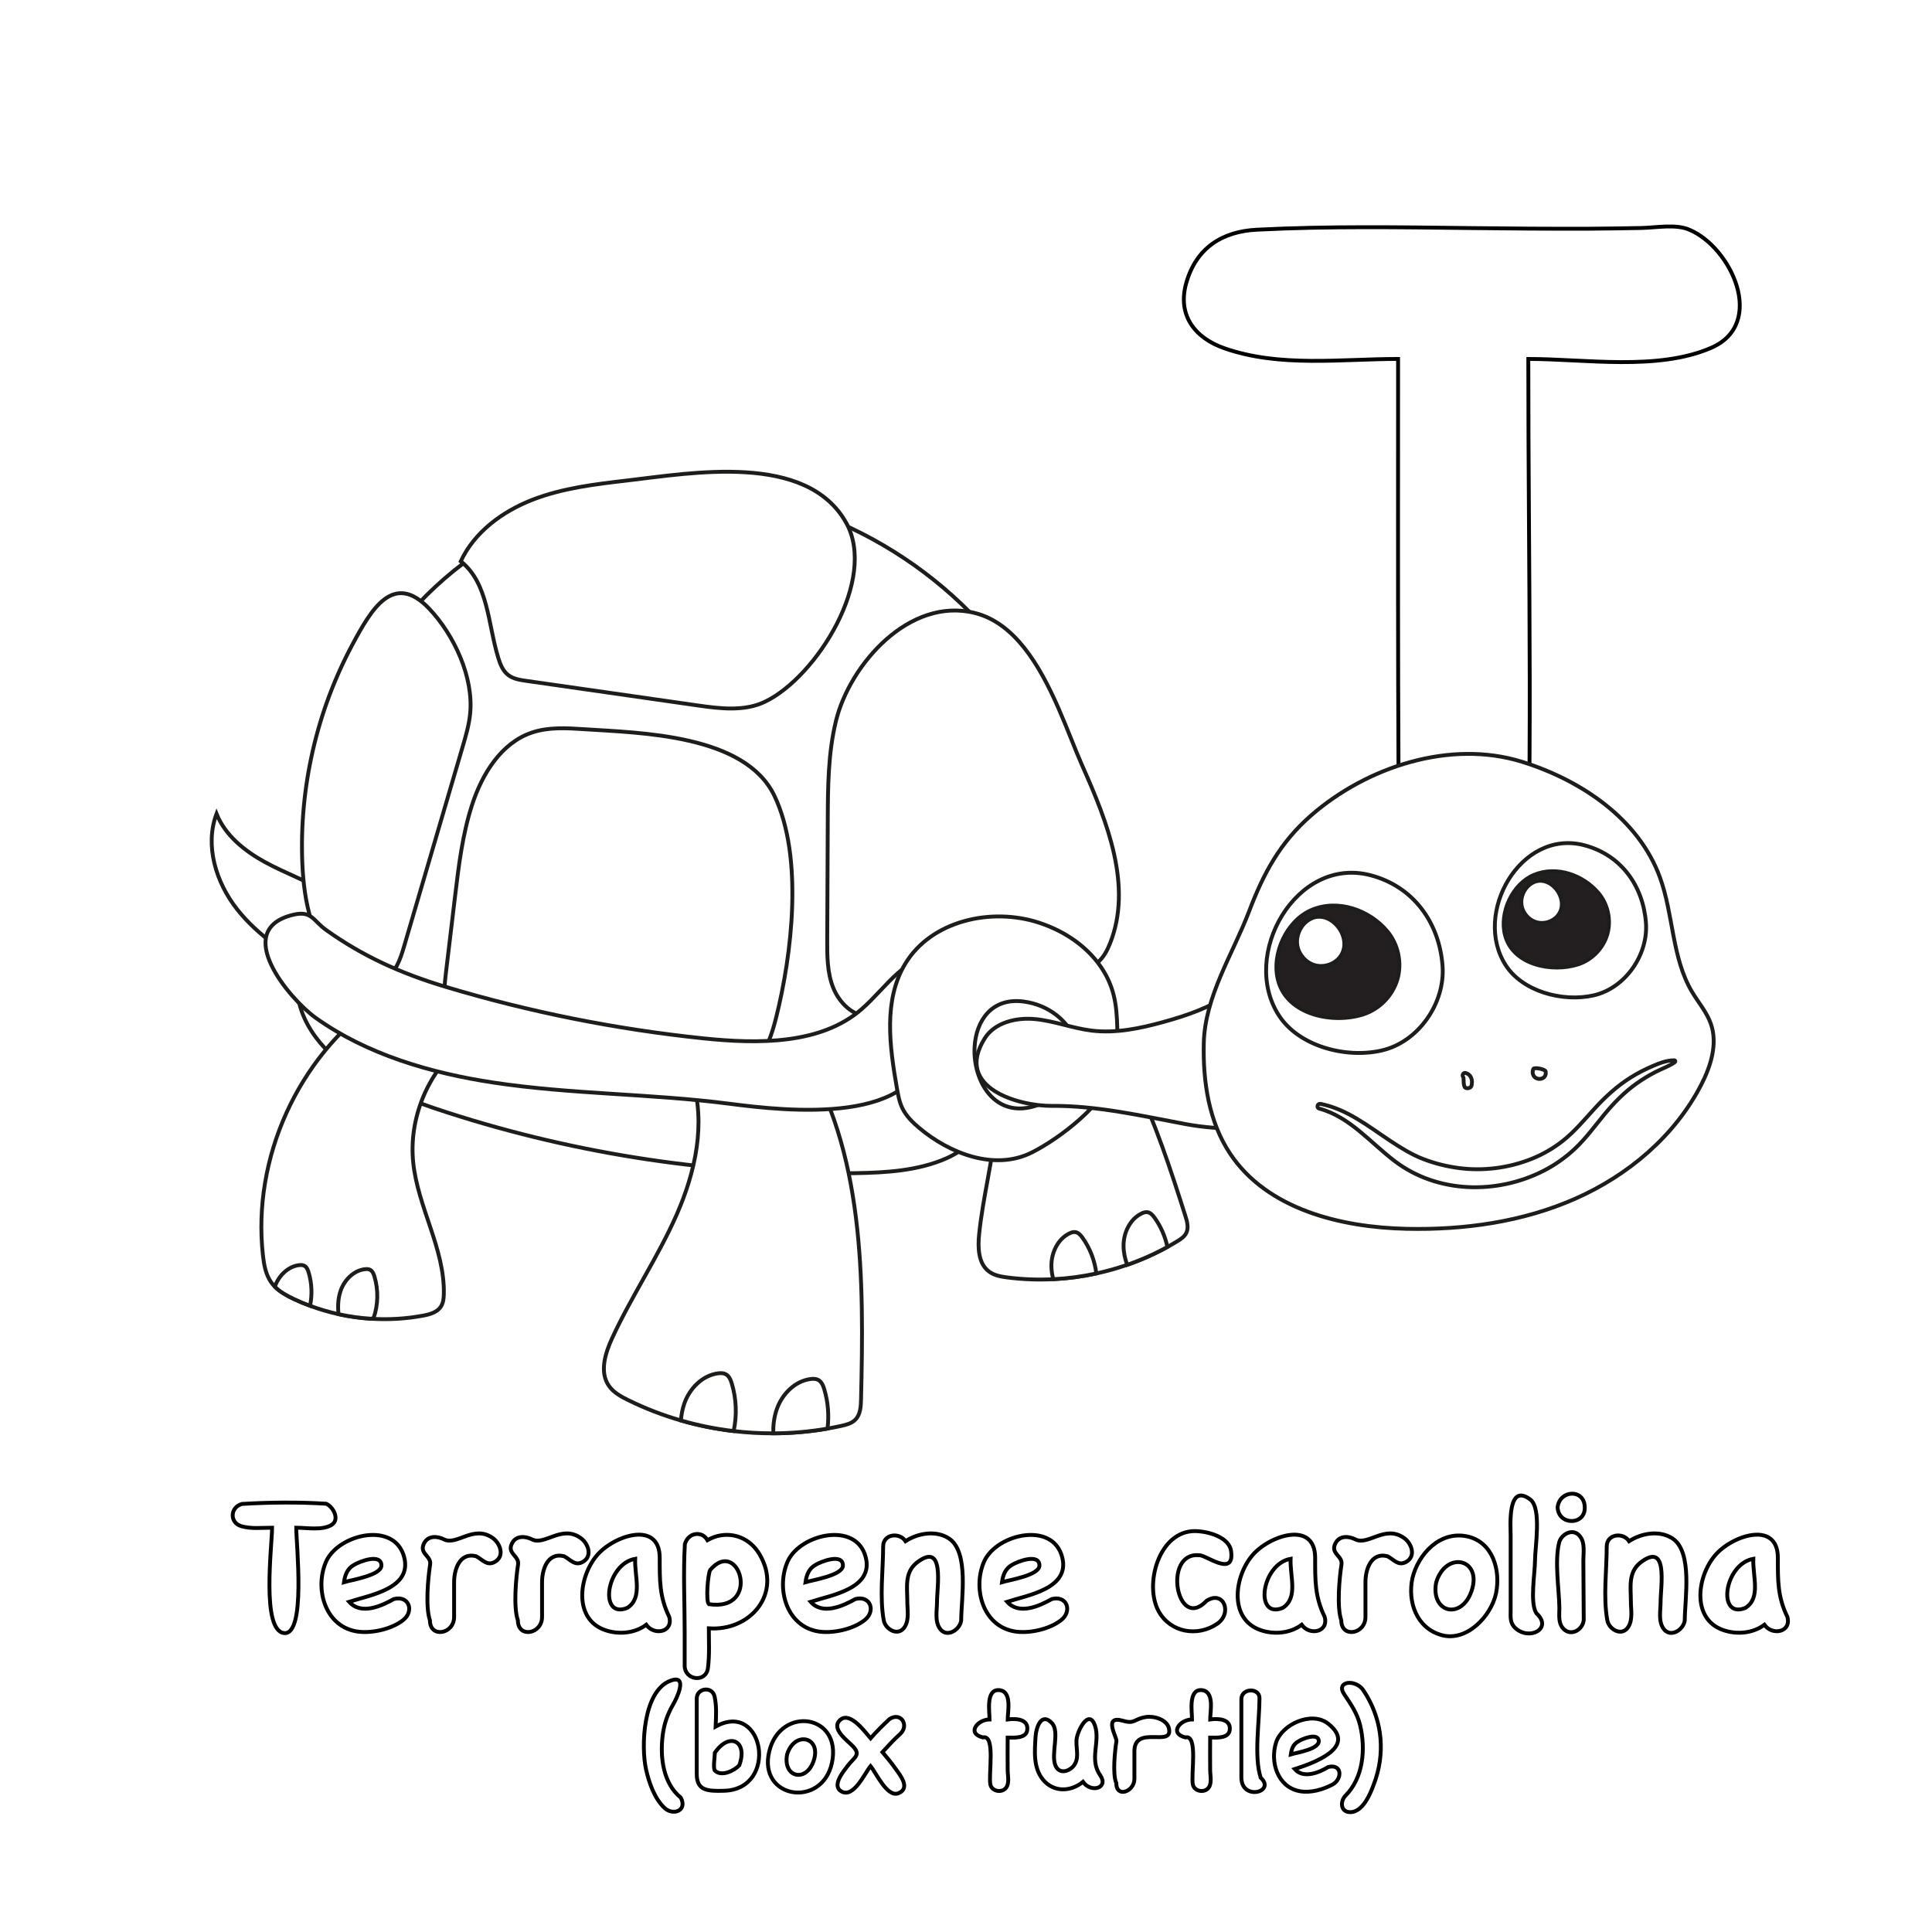 <?xml version="1.0" encoding="utf-8"?>
<!-- Generator: Adobe Illustrator 16.0.0, SVG Export Plug-In . SVG Version: 6.00 Build 0)  -->
<!DOCTYPE svg PUBLIC "-//W3C//DTD SVG 1.1//EN" "http://www.w3.org/Graphics/SVG/1.1/DTD/svg11.dtd">
<svg version="1.1" xmlns="http://www.w3.org/2000/svg" xmlns:xlink="http://www.w3.org/1999/xlink" x="0px" y="0px" width="100%"
     height="100%" viewBox="0 0 1000 1000" style="enable-background:new 0 0 1000 1000;" xml:space="preserve">
  <rect style="fill:#FFFFFF;" width="1000" height="1000"/>
    
<g id="Layer_1">
	<path style="fill:#FFFFFF;stroke:#000000;stroke-width:2;" d="M168.813,778.332c3.705,1.563,7.287,8.285,2.704,11.021
		c-4.826,2.883-12.81,1.385-18.186,1.385c0,8.404,5.126,55.551-6.203,54.543c-12.025-1.076-6.305-45.314-6.305-54.543
		c-5.276,0-10.754,0.701-15.917-0.781c-6.1-1.753-5.925-9.779,0.333-11.522C139.564,777.584,154.554,777.442,168.813,778.332z"/>
	<path style="fill:#FFFFFF;stroke:#000000;stroke-width:2;" d="M203.877,827.647c7.842-1.961,10.634,6.201,4.87,10.843
		c-6.037,4.859-16.939,7.239-24.503,5.869c-16.545-3.015-21.549-22.983-15.225-36.603c6.715-13.824,35.347-20.469,40.19-1.742
		c4.189,16.249-17.862,19.639-28.502,23.068C186.846,836.096,197.329,831.319,203.877,827.647z"/>
	<path style="fill:#FFFFFF;stroke:#000000;stroke-width:2;" d="M183.167,810.013c-3.415,1.929-4.597,5.21-5.126,8.92
		c3.377-1.038,19.377-3.511,19.377-8.612C197.418,803.84,186.106,808.168,183.167,810.013z"/>
	<path style="fill:#FFFFFF;stroke:#000000;stroke-width:2;" d="M222.64,809.757c0.686-4.522-5.932-5.548-3.127-10.971
		c2.126-4.106,6.866-3.741,10.316-1.998c6.543,3.307,15.216-7.489,24.902-0.924c4.087,2.63,6.848,9.68,1.23,12.662
		c-4.025,2.139-6.392-1.452-9.535-3.024c-8.812-2.194-11.38,7.375-11.38,13.34c0,6.031,0,12.063,0,18.095
		c0,8.936-12.508,11.1-12.508,1.783C220.165,831.845,221.521,816.99,222.64,809.757C222.707,809.312,222.571,810.202,222.64,809.757
		z"/>
	<path style="fill:#FFFFFF;stroke:#000000;stroke-width:2;" d="M268.159,809.757c0.686-4.522-5.932-5.548-3.127-10.971
		c2.126-4.106,6.866-3.741,10.316-1.998c6.543,3.307,15.216-7.489,24.902-0.924c4.087,2.63,6.848,9.68,1.23,12.662
		c-4.025,2.139-6.392-1.452-9.535-3.024c-8.812-2.194-11.38,7.375-11.38,13.34c0,6.031,0,12.063,0,18.095
		c0,8.936-12.508,11.1-12.508,1.783C265.685,831.845,267.041,816.99,268.159,809.757
		C268.227,809.312,268.09,810.202,268.159,809.757z"/>
	<path style="fill:#FFFFFF;stroke:#000000;stroke-width:2;" d="M346.386,836.875c2.199,7.979-7.804,9.875-11.893,4.101
		c-5.92,4.44-14.173,5.165-21.12,2.819c-16.642-5.616-13.808-27.465-4.614-38.498c8.547-10.447,32.706-18.689,32.706,1.025
		C341.465,818.013,341.301,826.449,346.386,836.875z"/>
	<path style="fill:#FFFFFF;stroke:#000000;stroke-width:2;" d="M324.651,832.261c8.158-5.185,3.758-16.222,4.101-25.427
		C313.628,809.528,309.798,838.202,324.651,832.261C325.402,831.783,323.625,832.671,324.651,832.261z"/>
	<path style="fill:#FFFFFF;stroke:#000000;stroke-width:2;" d="M354.484,799.247c0.773-2.657,2.724-4.888,5.69-5.229
		c2.657-0.199,4.656,0.86,5.998,3.179c1.525-0.873,3.131-1.557,4.818-2.051c8.928-2.37,17.471,1.437,22.134,9.336
		c12.016,20.354-4.784,39.909-26.235,38.339c0,6.857,0.407,13.727-0.461,20.557c-1.004,7.779-12.047,6.395-12.047-1.236
		c0-5.895,0-11.789,0-17.684C354.382,829.455,353.623,814.218,354.484,799.247z"/>
	<path style="fill:#FFFFFF;stroke:#000000;stroke-width:2;" d="M367.607,812.576c-1.213,2.027-2.355,16.147-0.718,17.736
		C394.335,834.431,382.574,795.114,367.607,812.576C367.402,812.919,368.428,811.619,367.607,812.576z"/>
	<path style="fill:#FFFFFF;stroke:#000000;stroke-width:2;" d="M442.758,827.647c7.842-1.961,10.634,6.201,4.87,10.843
		c-6.037,4.859-16.939,7.239-24.503,5.869c-16.545-3.015-21.549-22.983-15.225-36.603c6.715-13.824,35.347-20.469,40.19-1.742
		c4.189,16.249-17.862,19.639-28.502,23.068C425.727,836.096,436.209,831.319,442.758,827.647z"/>
	<path style="fill:#FFFFFF;stroke:#000000;stroke-width:2;" d="M422.048,810.013c-3.415,1.929-4.597,5.21-5.126,8.92
		c3.377-1.038,19.377-3.511,19.377-8.612C436.299,803.84,424.987,808.168,422.048,810.013z"/>
	<path style="fill:#FFFFFF;stroke:#000000;stroke-width:2;" d="M497.507,838.72c-0.573,4.774-7.311,9.24-10.919,4.383
		c-2.883-3.881-1.589-9.587-1.589-14.02c0-7.972,4.201-31.667-10.56-20.198c-6.349,5.162-4.819,12.76-4.819,20.037
		c0,4.198,1.042,9.19-1.23,12.977c-3.295,5.492-10.104,1.536-10.97-3.229c-2.193-12.062-0.308-25.961-0.308-38.191
		c0-6.603,8.53-7.466,11.585-2.768c6.351-4.13,15.571-5.776,22.299-1.513C501.812,803.052,497.507,827.82,497.507,838.72z"/>
	<path style="fill:#FFFFFF;stroke:#000000;stroke-width:2;" d="M544.463,827.647c7.845-1.964,10.631,6.202,4.869,10.843
		c-6.036,4.86-16.939,7.239-24.504,5.869c-16.544-3.014-21.551-22.984-15.225-36.603c6.71-13.821,35.354-20.472,40.189-1.742
		c4.193,16.249-17.864,19.639-28.502,23.068C527.432,836.096,537.914,831.318,544.463,827.647z"/>
	<path style="fill:#FFFFFF;stroke:#000000;stroke-width:2;" d="M523.752,810.013c-3.414,1.929-4.597,5.21-5.127,8.92
		c3.378-1.037,19.378-3.511,19.378-8.612C538.003,803.839,526.69,808.169,523.752,810.013z"/>
	<path style="fill:#FFFFFF;stroke:#000000;stroke-width:2;" d="M624.534,828.57c8.882-5.686,13.513,6.408,5.485,11.893
		c-10.114,6.896-24.095,4.623-30.264-6.401c-7.675-13.715,0.009-41.735,18.831-41.567c6.252,0.056,17.86,2.921,18.66,10.649
		c1.684,13.47-13.332,1.442-16.609,1.846C601.647,803.198,609.058,844.957,624.534,828.57z"/>
	<path style="fill:#FFFFFF;stroke:#000000;stroke-width:2;" d="M685.639,836.875c2.197,7.978-7.806,9.877-11.894,4.101
		c-5.92,4.439-14.173,5.166-21.12,2.819c-16.643-5.617-13.809-27.464-4.613-38.498c8.547-10.448,32.705-18.688,32.705,1.025
		C680.717,818.013,680.553,826.45,685.639,836.875z"/>
	<path style="fill:#FFFFFF;stroke:#000000;stroke-width:2;" d="M663.902,832.261c8.159-5.182,3.758-16.224,4.102-25.427
		C652.875,809.528,649.058,838.204,663.902,832.261C664.654,831.783,662.878,832.671,663.902,832.261z"/>
	<path style="fill:#FFFFFF;stroke:#000000;stroke-width:2;" d="M694.353,809.757c0.686-4.522-5.933-5.547-3.127-10.971
		c2.126-4.106,6.866-3.741,10.316-1.998c6.543,3.307,15.216-7.491,24.901-0.924c4.087,2.63,6.847,9.679,1.23,12.662
		c-4.025,2.137-6.393-1.45-9.535-3.024c-8.812-2.195-11.381,7.376-11.381,13.34c0,6.031,0,12.063,0,18.095
		c0,8.936-12.508,11.1-12.508,1.783C691.881,831.852,693.228,816.982,694.353,809.757
		C694.42,809.312,694.283,810.202,694.353,809.757z"/>
	<path style="fill:#FFFFFF;stroke:#000000;stroke-width:2;" d="M731.057,816.882c3.021-12.564,14.308-24.646,28.335-21.646
		c13.332,2.853,17.449,17.643,14.931,29.54c-2.478,11.649-15.107,25.141-28.098,21.564
		C733.085,842.725,728.5,828.999,731.057,816.882z"/>
	<path style="fill:#FFFFFF;stroke:#000000;stroke-width:2;" d="M743.359,819.035c-2.96,15.788,13.002,19.58,18.25,4.64
		C767.551,806.761,748.434,802.339,743.359,819.035C743.154,820.129,743.837,817.464,743.359,819.035z"/>
	<path style="fill:#FFFFFF;stroke:#000000;stroke-width:2;" d="M795.236,835.029c8.637,7.852-3.619,14.397-10.919,7.638
		c-2.853-2.644-2.409-5.717-2.409-9.14c0-12.999,0-25.998,0-38.996c0-4.665-1.783-27.341,10.15-18.403
		c5.986,4.496,2.461,24.909,2.461,31.476C794.52,814.41,791.752,829.647,795.236,835.029z"/>
	<path style="fill:#FFFFFF;stroke:#000000;stroke-width:2;" d="M806.208,780.178c0.972-9.013,13.754-9.735,14.047-0.205
		C820.816,789.592,806.64,789.797,806.208,780.178z"/>
	<path style="fill:#FFFFFF;stroke:#000000;stroke-width:2;" d="M819.742,838.515c-0.541,5.375-7.184,8.874-10.971,3.999
		c-2.272-2.84-1.641-6.911-1.641-10.253c-0.173-10.173-2.55-24.153-0.103-33.936c1.274-4.589,7.569-7.644,10.868-2.974
		c2.589,3.241,1.641,8.613,1.641,12.406C819.537,818.011,819.742,828.261,819.742,838.515z"/>
	<path style="fill:#FFFFFF;stroke:#000000;stroke-width:2;" d="M872.029,838.72c-0.572,4.774-7.312,9.241-10.919,4.383
		c-2.883-3.882-1.589-9.586-1.589-14.02c0-7.972,4.2-31.667-10.561-20.198c-6.349,5.164-4.818,12.759-4.818,20.037
		c0,4.198,1.041,9.189-1.23,12.977c-3.295,5.492-10.104,1.536-10.971-3.229c-2.193-12.062-0.308-25.961-0.308-38.191
		c0-6.604,8.529-7.465,11.586-2.768c6.35-4.13,15.571-5.776,22.299-1.513C876.335,803.053,872.029,827.82,872.029,838.72z"/>
	<path style="fill:#FFFFFF;stroke:#000000;stroke-width:2;" d="M925.138,836.875c2.197,7.978-7.806,9.877-11.894,4.101
		c-5.92,4.439-14.173,5.166-21.12,2.819c-16.643-5.617-13.809-27.464-4.613-38.498c8.547-10.448,32.705-18.688,32.705,1.025
		C920.216,818.013,920.052,826.45,925.138,836.875z"/>
	<path style="fill:#FFFFFF;stroke:#000000;stroke-width:2;" d="M903.401,832.261c8.159-5.182,3.759-16.224,4.102-25.427
		C892.374,809.528,888.557,838.204,903.401,832.261C904.153,831.783,902.377,832.671,903.401,832.261z"/>
	<path style="fill:#FFFFFF;stroke:#000000;stroke-width:2;" d="M352.408,930.507c3.47,6.694-3.989,9.433-8.43,5.306
		c-5.247-4.875-8.073-13.205-9.583-19.944c-2.626-11.722-1.648-40.615,12.668-45.954c9.613-3.578,2.729,10.152,1.346,12.303
		c-3.048,5.396-4.722,10.146-5.459,16.417C341.647,909.711,343.223,923.049,352.408,930.507z"/>
	<path style="fill:#FFFFFF;stroke:#000000;stroke-width:2;" d="M374.862,926.893c-9.118,0.312-14.226-0.248-14.226-8.695
		c0-6.509,0-13.017,0-19.525c0-6.508,0-13.016,0-19.524c0-5.408,7.9-6.577,9.227-1.083c1.133,5.113,0.773,10.419,0.539,15.61
		C395.484,879.714,403.236,926.024,374.862,926.893C373.374,926.943,376.553,926.841,374.862,926.893z"/>
	<path style="fill:#FFFFFF;stroke:#000000;stroke-width:2;" d="M370.017,907.208c0,1.644-1.023,8.149,0,9.228
		c3.394,3.41,10.096,0.015,12.611-2.691C387.275,901.358,377.61,896.119,370.017,907.208z"/>
	<path style="fill:#FFFFFF;stroke:#000000;stroke-width:2;" d="M398.16,906.516c5.754-23.863,37.789-19.309,32.45,5.921
		C425.562,936.145,392.199,931.118,398.16,906.516z"/>
	<path style="fill:#FFFFFF;stroke:#000000;stroke-width:2;" d="M407.387,908.131c-2.22,11.842,9.751,14.685,13.687,3.479
		C425.53,898.925,411.19,895.608,407.387,908.131C407.233,908.951,407.745,906.952,407.387,908.131z"/>
	<path style="fill:#FFFFFF;stroke:#000000;stroke-width:2;" d="M460.445,889.753c5.921-3.848,10.361,3.386,5.382,7.843
		c-3.225,2.887-6.158,6.111-9.073,9.305c2.378,2.764,4.675,5.609,6.785,8.584c2.299,3.239,7.936,10.007,1.52,12.677
		c-5.819,2.426-11.534-10.469-14.457-14.033c-2.979,3.627-8.62,16.446-14.879,13.227c-5.596-2.88,0.862-10.478,2.922-13.227
		c3.485-4.644,7.116-5.623,2.922-10.149c-2.811-3.017-11.965-9.326-6.536-13.88c5.122-4.305,12.964,6.677,15.571,9.65
		C453.686,896.24,457.015,892.916,460.445,889.753z"/>
	<path style="fill:#FFFFFF;stroke:#000000;stroke-width:2;" d="M508.733,899.288c-8.644-2.155-2.65-9.305,3.46-9.305
		c0-3.877-1.999-15.533,4.807-15.187c7.037,0.359,4.574,11.219,4.574,15.187c4.052-0.563,10.987-0.351,10.111,5.613
		c-0.645,4.393-7.208,3.768-10.111,3.768c0,5.64-0.102,11.278,0,16.917c0,2.898,1.226,7.368-1.384,9.65
		c-2.429,2.124-6.906,0.989-7.574-2.269C511.54,918.474,515.41,897.634,508.733,899.288z"/>
	<path style="fill:#FFFFFF;stroke:#000000;stroke-width:2;" d="M569.479,918.896c4.561,6.586-4.736,9.366-8.92,3.384
		c-6.342,5.204-15.218,5.526-20.704-1.125c-5.187-6.286-4.284-15.029-3.824-22.636c0.308-4.108,2.893-12.66,8.496-6.574
		c4.111,4.479-0.695,16.015,1.769,21.876c1.857,4.426,6.505,3.318,9.112,0.539c3.421-3.926,1.623-8.342,1.769-13.38
		c0-4.419,6.417-17.259,9.611-7.689C569.559,901.613,563.643,910.659,569.479,918.896
		C569.941,919.562,568.607,917.665,569.479,918.896z"/>
	<path style="fill:#FFFFFF;stroke:#000000;stroke-width:2;" d="M577.859,901.172c0.305-2.001-7.128-13.564,3.422-10.496
		c6.202,1.806,5.506-0.938,11.88-1.961c4.013-0.645,11.07,1.293,11.919,6.113c1.95,9.766-17.916-2.265-17.916,11.653
		c0,4.773,0,9.546,0,14.319c0,6.501-9.382,10.068-9.382,2.094C575.777,918.391,577.093,906.118,577.859,901.172
		C577.91,900.839,577.808,901.506,577.859,901.172z"/>
	<path style="fill:#FFFFFF;stroke:#000000;stroke-width:2;" d="M613.537,899.288c-8.645-2.155-2.651-9.305,3.46-9.305
		c0-3.875-1.999-15.533,4.806-15.187c7.038,0.359,4.575,11.218,4.575,15.187c4.056-0.563,10.981-0.351,10.112,5.613
		c-0.649,4.392-7.205,3.768-10.112,3.768c0,5.639-0.104,11.278,0,16.917c0,2.898,1.226,7.368-1.384,9.65
		c-2.429,2.124-6.906,0.989-7.574-2.269C616.35,918.473,620.209,897.635,613.537,899.288z"/>
	<path style="fill:#FFFFFF;stroke:#000000;stroke-width:2;" d="M652.522,920.126c8.111,7.38-9.996,12.229-9.996-0.144
		c0-10.411,0-20.823,0-31.234c0-3.073,0-6.146,0-9.218c0-5.896,9.381-6.017,9.381-0.62
		C651.907,891.255,648.964,908.929,652.522,920.126z"/>
	<path style="fill:#FFFFFF;stroke:#000000;stroke-width:2;" d="M687.509,914.59c7.257-1.814,7.394,6.375,2.076,9.15
		c-4.915,2.563-11.233,4.395-16.801,3.383c-11.571-2.101-15.478-15.165-12.304-25.163c3.02-9.511,18.459-16.485,26.942-9.813
		c15.941,12.539-9.117,20.887-17.292,23.52C674.669,920.85,682.799,917.482,687.509,914.59z"/>
	<path style="fill:#FFFFFF;stroke:#000000;stroke-width:2;" d="M671.977,901.364c-2.675,1.51-3.448,3.911-3.845,6.689
		c2.752-0.848,15.954-2.763,14.341-7.651C681.336,897.019,673.877,900.087,671.977,901.364z"/>
	<path style="fill:#FFFFFF;stroke:#000000;stroke-width:2;" d="M696.353,929.507c9.3-9.3,10.602-24.178,7.632-36.554
		c-1.445-6.019-4.717-10.81-8.131-15.85c-4.824-7.08,5.838-8.176,9.842-2.172c9.086,13.627,11.477,29.928,6.421,45.656
		c-1.794,5.38-5.893,17.378-13.226,17.378C693.798,937.966,693.596,932.379,696.353,929.507z"/>
	<path style="fill:#FFFFFF;stroke:#000000;stroke-width:2;" d="M874.477,118.939c21.692,9.159,39.945,48.607,11.263,61.082
		c-27.71,12.051-65.359,5.769-94.688,5.769c0,55.142,0.641,110.279,0.728,165.419c0.041,26.19-0.112,52.38-0.428,78.567
		c-0.275,22.851,0.645,49.5-29.636,50.081c-24.197,0.464-37.38-17.635-37.561-39.83c-0.236-28.882-0.39-57.765-0.461-86.647
		c-0.137-55.863-0.046-111.727-0.046-167.59c-29.629,0-61.385,4.485-89.995-5.554c-15.13-5.309-24.358-17.006-19.674-33.673
		c5.15-18.284,18.646-26.762,36.569-27.671c37.233-1.89,74.366-1.269,111.621-0.829c20.233,0.239,40.471,0.394,60.705,0.313
		c8.85-0.035,17.694-0.219,26.542-0.364C856.946,117.889,867.463,115.806,874.477,118.939z"/>
</g>
<g id="Layer_2">
	<path style="fill:#FFFFFF;stroke:#1D1D1B;stroke-width:2;stroke-miterlimit:10;" d="M169.746,462.295
		c-10.377-6.19-21.895-10.231-32.501-16.017c-10.608-5.787-20.676-13.849-25.169-25.066c-6.203,16.506-0.256,35.608,10.671,49.447
		c10.925,13.841,26.175,23.479,41.117,32.844L169.746,462.295z"/>
		<path style="fill:#FFFFFF;stroke:#1D1D1B;stroke-width:2;stroke-miterlimit:10;" d="M511.928,658.161
			c2.729,2.026,6.227,2.638,9.601,3.063c7.84,1.002,15.759,1.289,23.646,0.892c7.49-0.378,14.949-1.369,22.279-2.963
			c5.409-1.173,10.745-2.67,15.97-4.483c7.185-2.486,14.157-5.574,20.815-9.241c1.713-0.934,3.406-1.914,5.073-2.931
			c1.851-1.128,3.758-2.391,4.705-4.333c1.325-2.709,0.435-5.931-0.476-8.805c-15.187-47.922-32.265-98.702-71.419-130.228
			l-52.134,19.439c5.118-1.486,10.099,2.692,13.263,6.981c11.529,15.643,13.903,36.333,12.289,55.699
			c-1.616,19.367-6.783,38.288-8.749,57.623C506.086,645.813,506.328,654.007,511.928,658.161z"/>
		<path style="fill:#FFFFFF;stroke:#1D1D1B;stroke-width:2;stroke-miterlimit:10;" d="M583.423,654.67
			c7.185-2.486,14.157-5.574,20.815-9.241c-1.131-5.422-3.388-10.614-6.623-15.121c-0.938-1.302-2.109-2.648-3.702-2.881
			c-1.052-0.154-2.107,0.216-3.059,0.68c-6.026,2.944-9.312,9.958-9.309,16.666C581.549,648.164,582.262,651.479,583.423,654.67z"/>
		<path style="fill:#FFFFFF;stroke:#1D1D1B;stroke-width:2;stroke-miterlimit:10;" d="M545.174,662.116
			c7.49-0.378,14.949-1.369,22.279-2.963c-0.789-6.651-3.27-13.101-7.18-18.541c-0.939-1.305-2.114-2.651-3.707-2.882
			c-1.045-0.154-2.102,0.212-3.061,0.68c-6.023,2.943-9.306,9.958-9.301,16.666C544.203,657.465,544.559,659.819,545.174,662.116z"
			/>
	<path style="fill:#FFFFFF;stroke:#1D1D1B;stroke-width:2;stroke-miterlimit:10;" d="M312.93,543.248
		c38.457,6.269,78.172,7.107,116.52-0.404c23.987-4.699,65.323-38.169,87.228-15.729c2.935,3.008,5.53,6.516,6.579,10.587
		c6.167,23.926-12.482,52.649-33.422,61.853c-14.667,6.445-31.094,7.402-47.111,7.672c-71.495,1.213-143.177-9.448-211.226-31.415
		c-19.36-6.25-38.734-13.572-54.988-25.806c-15.93-11.992-27.722-32.38-20.453-50.946c-0.982-0.982-1.964-1.964-2.947-2.946
		C203.375,517.014,259.199,534.494,312.93,543.248z"/>
	<path style="fill:#FFFFFF;stroke:#1D1D1B;stroke-width:2;stroke-miterlimit:10;" d="M315.123,717.249
		c2.381,3.47,6.23,5.589,10.006,7.443c8.777,4.322,17.934,7.844,27.33,10.546c8.92,2.569,18.052,4.406,27.276,5.483
		c6.805,0.803,13.654,1.194,20.498,1.171c9.412-0.026,18.818-0.84,28.086-2.454c2.381-0.408,4.757-0.872,7.12-1.394
		c2.616-0.577,5.36-1.289,7.25-3.184c2.641-2.643,2.892-6.771,2.979-10.502c1.478-62.212,1.891-128.527-31.283-181.175
		l-68.853,1.806c6.588,0.319,10.742,7.213,12.719,13.508c7.217,22.95,1.68,48.125-7.992,70.153
		c-9.676,22.025-23.33,42.104-33.403,63.951C313.244,700.441,310.233,710.133,315.123,717.249z"/>
	<path style="fill:#FFFFFF;stroke:#1D1D1B;stroke-width:2;stroke-miterlimit:10;" d="M136.087,649.713
		c0.55,4.938,1.438,10.046,4.325,14.091c0.56,0.779,1.179,1.507,1.846,2.18c2.701,2.735,6.216,4.664,9.716,6.318
		c2.783,1.315,5.626,2.513,8.513,3.582c4.8,1.793,9.731,3.235,14.738,4.336c5.513,1.208,11.115,1.999,16.746,2.357h0.004
		c9.034,0.577,18.125,0.057,27.021-1.606c3.477-0.647,7.257-1.694,9.196-4.65c1.282-1.952,1.503-4.401,1.542-6.738
		c0.402-23.32-13.466-44.651-15.853-67.854c-2.327-22.661,7.266-46.211,24.762-60.798l-43.133-22.485
		C154.188,547.318,130.515,599.613,136.087,649.713z"/>
	<path style="fill:#FFFFFF;stroke:#1D1D1B;stroke-width:2;stroke-miterlimit:10;" d="M566.479,518.804
		c8.587-66.282-9.241-136.413-51.831-187.921c-42.59-51.51-110.168-82.54-176.786-77.132
		c-66.616,5.407-129.781,48.82-155.054,110.693c-11.417,27.955-12.694,56.333-9.992,85.98c2.087,22.907-1.411,45.488,18.012,62.752
		c7.865,6.992,18.102,10.609,28.151,13.731c26.266,8.154,53.491,14.295,80.085,20.913c26.786,6.662,58.148,4.709,85.938,5.829
		c53.554,2.156,107.507-6.016,158.02-23.939L566.479,518.804z"/>
	<path style="fill:#FFFFFF;stroke:#1D1D1B;stroke-width:2;stroke-miterlimit:10;" d="M529.955,335.077
		c-6.886-8.594-15.133-15.198-25.277-17.764c-33.992-8.598-64.816,26.617-71.957,55.73c-4.096,16.705-4.196,34.093-4.273,51.292
		c-0.093,20.659-0.185,41.317-0.277,61.977c-0.039,8.45-0.032,17.153,3.119,24.997c3.15,7.843,10.247,14.719,18.696,14.969
		c6.742,0.202,12.816-3.668,18.829-6.724c25.744-13.098,55.93-12.591,84.565-16.395c5.243-0.695,10.755-1.669,14.812-5.067
		c3-2.511,4.885-6.098,6.334-9.73c11.816-29.6-1.3-62.712-14.26-91.829C552.843,379.854,544.388,353.092,529.955,335.077z"/>
	<path style="fill:#FFFFFF;stroke:#1D1D1B;stroke-width:2;stroke-miterlimit:10;" d="M243.344,369.434
		c-0.574,5.79-2.221,11.412-3.859,16.996c-10.122,34.507-20.243,69.014-30.364,103.521c-1.933,6.593-4.381,13.849-10.419,17.131
		c-7.655,4.161-17.318-0.243-23.52-6.362c-13.777-13.598-17.849-34.184-18.681-53.524c-1.691-39.252,7.354-78.914,25.898-113.551
		c9.634-17.995,21.161-38.213,39.798-18.537C235.072,328.7,245.219,350.526,243.344,369.434z"/>
	<path style="fill:#FFFFFF;stroke:#1D1D1B;stroke-width:2;stroke-miterlimit:10;" d="M302.108,377.42
		c-9.028-0.596-18.333-1.131-26.898,1.786c-15.822,5.389-25.626,21.343-30.814,37.23c-5,15.31-6.938,31.423-8.848,47.415
		c-1.565,13.1-3.132,26.201-4.698,39.303c-0.73,6.119-1.442,12.47,0.463,18.33c1.588,4.883,4.882,9.031,8.503,12.672
		c25.441,25.564,65.26,28.215,101.311,29.312c17.744,0.541,37.924,0.1,49.801-13.095c5.854-6.502,8.646-15.149,10.782-23.632
		c8.158-32.392,14.311-83.121-0.865-114.823C385.642,380.157,331.808,379.376,302.108,377.42z"/>
	<path style="fill:#FFFFFF;stroke:#1D1D1B;stroke-width:2;stroke-miterlimit:10;" d="M487.393,494.765
		c-17.56-2.354-28.493,16.375-41.489,27.636c-21.02,18.215-53.227,18.023-81.74,15.061c-45.26-4.701-90.012-13.64-133.366-26.64
		c-23.175-6.947-42.879-15.811-62.025-29.479c-6.748-4.817-7.384-10.18-17.059-7.849c-32.274,7.778-1.685,43.763,11.689,53.335
		c26.43,18.911,59.395,28.561,91.906,33.496c40.387,6.13,81.622,5.718,122.151,10.966c29.513,3.822,100.127,11.826,102.506-32.192
		L487.393,494.765z"/>
	<path style="fill:#FFFFFF;stroke:#1D1D1B;stroke-width:2;stroke-miterlimit:10;" d="M475.61,583.672
		c15.743,13.342,39.271,22.609,58.65,12.751c14.622-7.436,36.977-24.628,42.288-40.541c2.052-6.149,1.962-12.78,1.851-19.263
		c-0.217-12.512-0.428-22.776-7.075-33.821c-7.38-12.266-19.998-20.814-33.614-25.237c-24.756-8.038-55.68-1.023-69.146,21.251
		c-11.368,18.803-8.119,42.639-4.353,64.287c0.629,3.62,1.28,7.295,2.897,10.597C469.043,577.648,472.251,580.828,475.61,583.672z"
		/>
	<path style="fill:#FFFFFF;stroke:#1D1D1B;stroke-width:2;stroke-miterlimit:10;" d="M504.446,541.837
		c0.764-13.423,8.773-25.542,25.226-23.46c26.723,3.383,40.29,34.484,15.363,49.734
		C518.146,584.555,503.316,561.756,504.446,541.837z"/>
	<path style="fill:#FFFFFF;stroke:#1D1D1B;stroke-width:2;stroke-miterlimit:10;" d="M658.09,484.498
		c-2.544,12.308-11.083,22.769-21.435,29.895c-10.356,7.125-22.446,11.271-34.565,14.607c-12.083,3.329-24.651,5.954-37.092,4.431
		c-9.819-1.203-19.208-4.949-29.053-5.931c-9.842-0.979-21.064,1.634-26.298,10.024c-16.021,25.687,17.947,35.01,34.761,34.881
		c23.355-0.181,46.229,5.117,69.053,9.392c18.95,3.548,35.805,2.178,54.821,3.411L658.09,484.498z"/>
	<path style="fill:#FFFFFF;stroke:#1D1D1B;stroke-width:2;stroke-miterlimit:10;" d="M787.917,394.338
		c30.659,9.594,60.228,29.585,71.25,59.76c7.079,19.382,6.096,41.614,16.655,59.339c3.271,5.492,7.602,10.44,9.713,16.475
		c3.617,10.349,0.021,21.83-5,31.578c-13.657,26.515-37.791,46.834-65.064,58.9c-27.276,12.069-57.552,16.303-87.37,15.645
		c-34.396-0.761-72.187-10.173-91.312-38.771c-11.102-16.6-14.186-37.386-13.709-57.352c0.572-24.218,15.064-46.177,23.429-68.159
		c7.481-19.661,15.949-35.608,32.155-49.732C707.369,397.009,750.553,382.649,787.917,394.338z"/>
	<path style="fill:#FFFFFF;stroke:#1D1D1B;stroke-width:2;stroke-miterlimit:10;" d="M685.019,542.104
		c-9.48-3.094-17.948-8.625-23.049-16.487c-20.271-31.22,8.859-82.679,47.382-72.602c22.157,5.796,35.585,24.382,37.302,46.834
		c1.478,19.323-12.435,39.499-31.509,43.882C705.756,545.89,694.847,545.306,685.019,542.104z"/>
	<path style="fill:#231F20;stroke:#1D1D1B;stroke-width:2;stroke-miterlimit:10;" d="M717.98,481.938
		c5.692,6.722,7.766,16.337,5.354,24.808c-2.414,8.472-9.244,15.548-17.623,18.262c-15.614,5.06-39.446,0.531-44.195-17.626
		c-3.594-13.735,4.537-31.034,17.47-36.428C692.652,465.252,708.729,471.01,717.98,481.938z"/>
	<path style="fill:#FFFFFF;stroke:#1D1D1B;stroke-width:2;stroke-miterlimit:10;" d="M693.368,495.588
		c-3.02,3.698-8.343,5.3-12.927,3.962c-4.582-1.339-8.189-5.494-8.951-10.21c-0.765-4.71,1.31-9.752,5.112-12.639
		C687.559,468.389,701.592,485.504,693.368,495.588z"/>
	<path style="fill:#FFFFFF;stroke:#1D1D1B;stroke-width:2;stroke-miterlimit:10;" d="M799.146,513.786
		c-8.121-2.647-15.373-7.385-19.746-14.121c-17.358-26.739,7.587-70.812,40.586-62.182c18.979,4.964,30.477,20.882,31.948,40.115
		c1.264,16.55-10.649,33.83-26.988,37.585C816.906,517.029,807.56,516.529,799.146,513.786z"/>
	<path style="fill:#231F20;stroke:#1D1D1B;stroke-width:2;stroke-miterlimit:10;" d="M827.375,462.255
		c4.875,5.757,6.65,13.994,4.586,21.249c-2.067,7.255-7.916,13.316-15.095,15.641c-13.373,4.332-33.782,0.454-37.853-15.098
		c-3.076-11.763,3.888-26.579,14.964-31.2C805.683,447.965,819.452,452.898,827.375,462.255z"/>
	<path style="fill:#FFFFFF;stroke:#1D1D1B;stroke-width:2;stroke-miterlimit:10;" d="M806.296,473.946
		c-2.587,3.168-7.146,4.541-11.073,3.394c-3.924-1.145-7.015-4.707-7.664-8.743c-0.655-4.036,1.119-8.354,4.378-10.826
		C801.318,450.651,813.34,465.311,806.296,473.946z"/>
	<path style="fill:#FFFFFF;stroke:#1D1D1B;stroke-width:2;stroke-miterlimit:10;" d="M866.914,549.77
		c-3.043,2.138-6.688,3.363-10,5.072c-3.366,1.737-6.616,3.688-9.705,5.879c-6.428,4.562-11.919,10.174-16.904,16.248
		c-4.932,6.016-9.537,12.354-15.233,17.689c-4.856,4.55-10.377,8.438-16.312,11.441c-24.17,12.234-54.714,11.627-76.723-5.015
		c-12.62-9.541-23.396-23.035-39.205-27.278c-1.588-0.426-0.911-2.754,0.674-2.44c13.702,2.698,24.634,11.541,35.971,19.05
		c5.485,3.635,11.193,7.215,17.364,9.57c5.886,2.252,11.953,3.744,18.194,4.582c12.617,1.693,25.845-0.008,37.657-4.711
		c5.765-2.297,11.36-5.507,16.227-9.358c6.02-4.766,10.975-10.689,16.119-16.348c5.692-6.262,11.807-11.936,19.002-16.443
		c3.562-2.23,7.294-4.153,11.153-5.811c3.568-1.528,7.55-3.155,11.468-3.072C867.186,548.838,867.315,549.488,866.914,549.77
		L866.914,549.77z"/>
	<path style="fill:#FFFFFF;stroke:#1D1D1B;stroke-width:2;stroke-miterlimit:10;" d="M758.666,555.394
		c1.229,0.357,2.187,1.135,2.73,2.301c0.638,1.359,0.528,2.543,0.328,3.981c-0.196,1.449-2.137,1.972-3.244,1.321
		c-1.229-0.721-0.756-5.103-1.069-5.45C756.584,556.625,757.373,555.016,758.666,555.394L758.666,555.394z"/>
	<path style="fill:#FFFFFF;stroke:#1D1D1B;stroke-width:2;stroke-miterlimit:10;" d="M800.047,554.622
		c0.196,1.419-0.186,2.71-1.524,3.424c-1.063,0.566-2.382,0.545-3.442-0.026c-1.096-0.587-1.723-1.662-1.783-2.896
		c-0.031-0.63,0.105-1.249,0.336-1.827C794.043,552.274,799.876,553.383,800.047,554.622z"/>
	<path style="fill:#FFFFFF;stroke:#1D1D1B;stroke-width:2;stroke-miterlimit:10;" d="M396.008,363.193
		c-10.725,5.171-23.329,3.597-35.116,1.908c-29.521-4.231-59.044-8.463-88.565-12.695c-3.261-0.467-6.683-1-9.287-3.019
		c-2.709-2.101-4.083-5.469-5.097-8.745c-5.408-17.474-5.09-38.798-19.458-50.116c7.083-15.147,21.562-25.817,37.151-31.866
		c15.588-6.05,32.406-8.032,49.015-9.964c33.43-3.887,92.741-14.638,113.262,21.779C454.32,299.598,422.763,350.291,396.008,363.193
		z"/>
	<path style="fill:#FFFFFF;stroke:#1D1D1B;stroke-width:2;stroke-miterlimit:10;" d="M400.232,741.893
		c9.412-0.026,18.818-0.84,28.086-2.454c0.854-6.807,0.301-13.791-1.679-20.364c-0.575-1.905-1.404-3.954-3.176-4.861
		c-1.168-0.605-2.553-0.598-3.854-0.439c-8.238,1.027-14.905,7.921-17.596,15.776C400.654,733.523,400.16,737.69,400.232,741.893z"
		/>
	<path style="fill:#FFFFFF;stroke:#1D1D1B;stroke-width:2;stroke-miterlimit:10;" d="M352.459,735.238
		c8.92,2.569,18.052,4.406,27.276,5.483c1.749-8.104,1.434-16.652-0.957-24.594c-0.574-1.903-1.409-3.951-3.181-4.859
		c-1.165-0.605-2.549-0.602-3.855-0.439c-8.238,1.025-14.9,7.921-17.59,15.776C353.19,729.401,352.661,732.304,352.459,735.238z"/>
	<path style="fill:#FFFFFF;stroke:#1D1D1B;stroke-width:2;stroke-miterlimit:10;" d="M175.225,680.22
		c5.513,1.208,11.115,1.999,16.746,2.357h0.004l1.365-0.265c2.416-6.914,2.577-14.598,0.467-21.607
		c-0.408-1.359-1.001-2.814-2.259-3.462c-0.834-0.426-1.816-0.42-2.744-0.31c-5.862,0.732-10.604,5.639-12.52,11.225
		C174.965,672.018,174.788,676.14,175.225,680.22z"/>
	<path style="fill:#FFFFFF;stroke:#1D1D1B;stroke-width:2;stroke-miterlimit:10;" d="M142.258,665.983
		c2.701,2.735,6.216,4.664,9.716,6.318c2.783,1.315,5.626,2.513,8.513,3.582c1.178-5.698,0.942-11.697-0.736-17.277
		c-0.408-1.357-1.001-2.811-2.264-3.46c-0.83-0.424-1.815-0.42-2.739-0.308C148.915,655.564,144.188,660.433,142.258,665.983z"/>
</g>
</svg>
